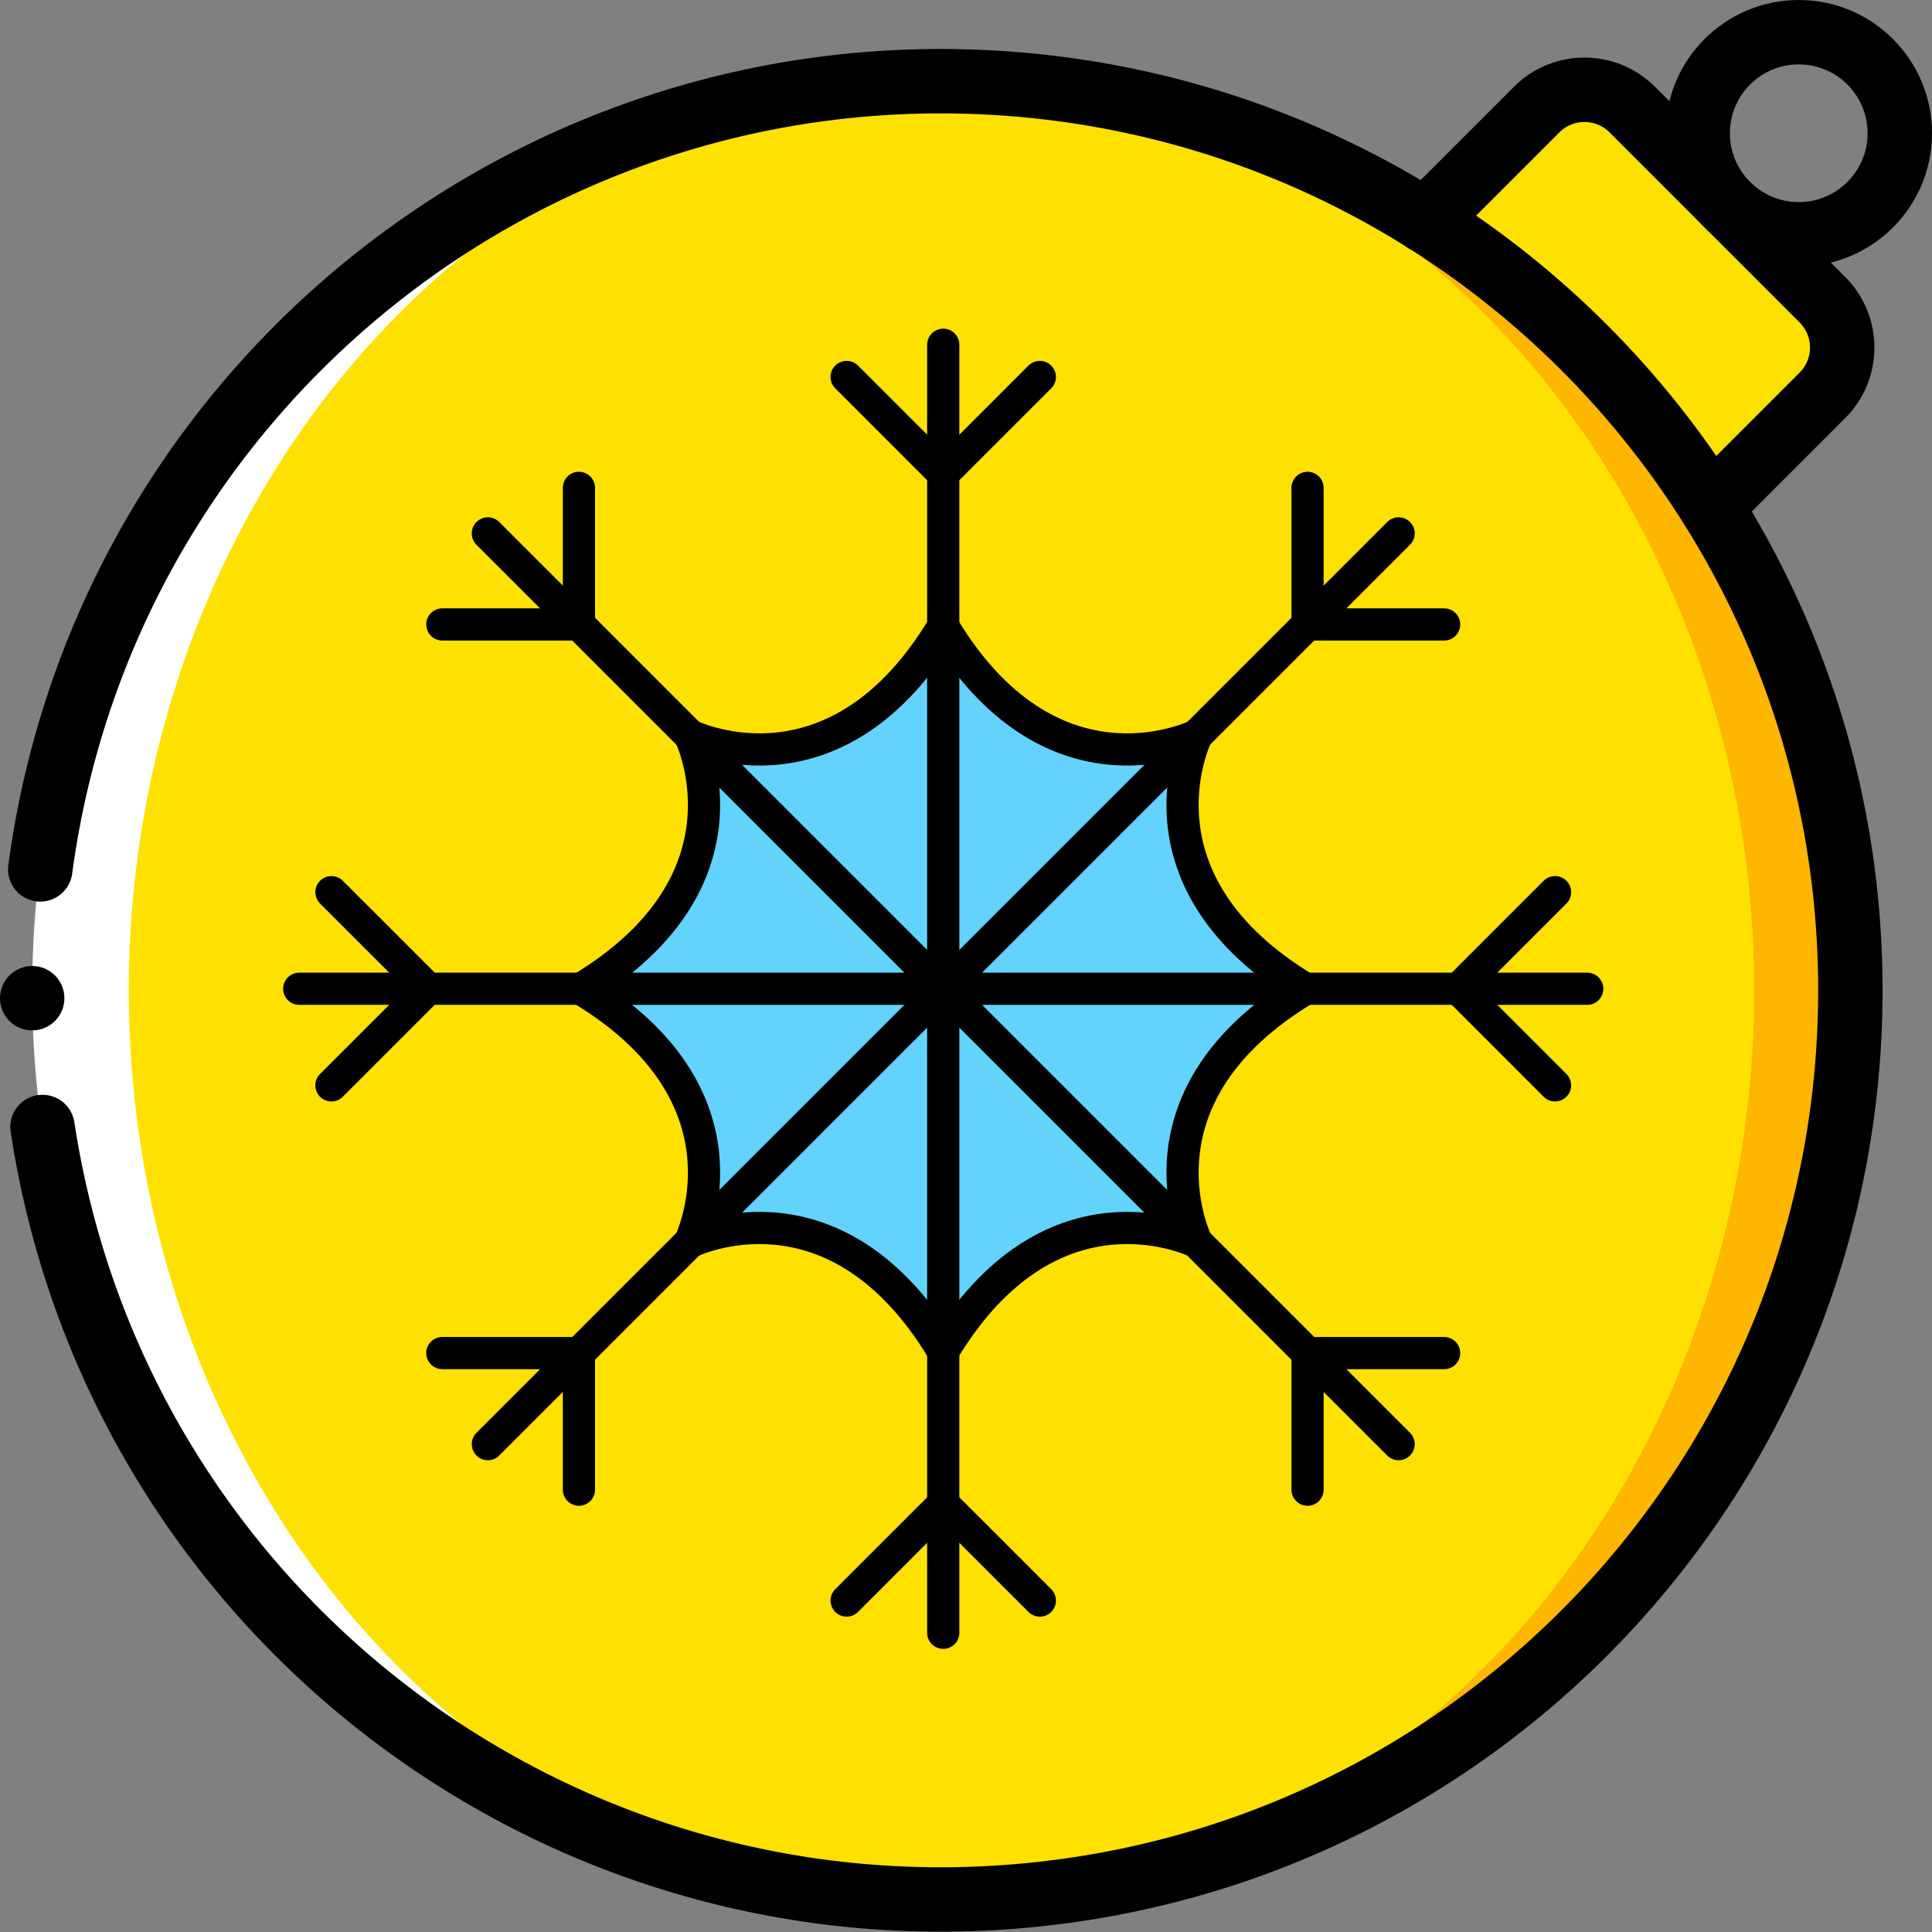<?xml version="1.0" ?><svg height="60px" version="1.1" viewBox="0 0 60 60" width="60px" xmlns="http://www.w3.org/2000/svg" xmlns:xlink="http://www.w3.org/1999/xlink"><rect x="0" y="0" width="60" height="60" fill="#808080" stroke="none"/><title/><desc/><defs/><g fill="none" fill-rule="evenodd" id="Page-1" stroke="none" stroke-width="1"><g id="003---Bauble" transform="translate(0, 1)"><g fill-rule="nonzero" id="Colour" transform="translate(1, 1)"><path d="M52.141,13.734 L55.602,10.273 C56.415,9.454 56.415,8.133 55.602,7.314 L49.686,1.398 C48.867,0.585 47.546,0.585 46.727,1.398 L43.266,4.859 L52.141,13.734 Z" fill="#FFE100" id="Shape"/><ellipse cx="30.239" cy="28.761" fill="#FFB600" id="Oval" rx="26.239" ry="28.239"/><ellipse cx="26.239" cy="28.761" fill="#FFFFFF" id="Oval" rx="26.239" ry="28.239"/><ellipse cx="28.239" cy="28.761" fill="#FFE100" id="Oval" rx="25.239" ry="28.239"/><path d="M36.17,20.83 L36.16,20.84" fill="#63D3FD" id="Shape"/><path d="M36.16,36.57 C35.92,36.46 31.58,34.49 28.29,39.96 C25.01,34.49 20.67,36.46 20.43,36.57 C20.54,36.33 22.51,31.99 17.04,28.71 C22.51,25.42 20.54,21.08 20.43,20.84 C20.67,20.95 25.01,22.92 28.29,17.46 C31.58,22.92 35.92,20.95 36.16,20.84 C36.05,21.08 34.08,25.42 39.54,28.71 C34.08,31.99 36.05,36.33 36.16,36.57 Z" fill="#63D3FD" id="Shape"/><path d="M36.17,20.83 L36.16,20.84" fill="#63D3FD" id="Shape"/><path d="M20.43,36.57 L20.42,36.58" fill="#63D3FD" id="Shape"/><path d="M20.43,36.57 L20.42,36.58" fill="#63D3FD" id="Shape"/><path d="M20.43,20.84 L20.42,20.83" fill="#63D3FD" id="Shape"/><path d="M20.43,20.84 L20.42,20.83" fill="#63D3FD" id="Shape"/><path d="M36.17,36.58 L36.16,36.57" fill="#63D3FD" id="Shape"/><path d="M36.17,36.58 L36.16,36.57" fill="#63D3FD" id="Shape"/></g><g id="Outline"><path d="M53.141,14.734 L56.602,11.273 C57.415,10.454 57.415,9.133 56.602,8.314 L50.686,2.398 C49.867,1.585 48.546,1.585 47.727,2.398 L44.266,5.859" id="Shape" stroke="#000000" stroke-linecap="round" stroke-linejoin="round" stroke-width="2"/><circle cx="55.862" cy="3.138" id="Oval" r="3.138" stroke="#000000" stroke-linecap="round" stroke-linejoin="round" stroke-width="2"/><path d="M43.435,15.565 L29.239,29.761" id="Shape" stroke="#000000" stroke-linecap="round" stroke-linejoin="round"/><path d="M40.607,14.151 L40.607,18.393" id="Shape" stroke="#000000" stroke-linecap="round" stroke-linejoin="round"/><path d="M44.849,18.393 L40.607,18.393" id="Shape" stroke="#000000" stroke-linecap="round" stroke-linejoin="round"/><path d="M15.151,43.849 L29.347,29.653" id="Shape" stroke="#000000" stroke-linecap="round" stroke-linejoin="round"/><path d="M13.737,41.021 L17.979,41.021" id="Shape" stroke="#000000" stroke-linecap="round" stroke-linejoin="round"/><path d="M17.979,45.263 L17.979,41.021" id="Shape" stroke="#000000" stroke-linecap="round" stroke-linejoin="round"/><path d="M29.293,9.707 L29.293,29.784" id="Shape" stroke="#000000" stroke-linecap="round" stroke-linejoin="round"/><path d="M26.293,10.707 L29.293,13.707" id="Shape" stroke="#000000" stroke-linecap="round" stroke-linejoin="round"/><path d="M32.293,10.707 L29.293,13.707" id="Shape" stroke="#000000" stroke-linecap="round" stroke-linejoin="round"/><path d="M29.293,49.707 L29.293,29.63" id="Shape" stroke="#000000" stroke-linecap="round" stroke-linejoin="round"/><path d="M26.293,48.707 L29.293,45.707" id="Shape" stroke="#000000" stroke-linecap="round" stroke-linejoin="round"/><path d="M32.293,48.707 L29.293,45.707" id="Shape" stroke="#000000" stroke-linecap="round" stroke-linejoin="round"/><path d="M15.151,15.565 L29.347,29.761" id="Shape" stroke="#000000" stroke-linecap="round" stroke-linejoin="round"/><path d="M13.737,18.393 L17.979,18.393" id="Shape" stroke="#000000" stroke-linecap="round" stroke-linejoin="round"/><path d="M17.979,14.151 L17.979,18.393" id="Shape" stroke="#000000" stroke-linecap="round" stroke-linejoin="round"/><path d="M43.435,43.849 L29.239,29.653" id="Shape" stroke="#000000" stroke-linecap="round" stroke-linejoin="round"/><path d="M40.607,45.263 L40.607,41.021" id="Shape" stroke="#000000" stroke-linecap="round" stroke-linejoin="round"/><path d="M44.849,41.021 L40.607,41.021" id="Shape" stroke="#000000" stroke-linecap="round" stroke-linejoin="round"/><path d="M9.293,29.707 L29.37,29.707" id="Shape" stroke="#000000" stroke-linecap="round" stroke-linejoin="round"/><path d="M10.293,32.707 L13.293,29.707" id="Shape" stroke="#000000" stroke-linecap="round" stroke-linejoin="round"/><path d="M10.293,26.707 L13.293,29.707" id="Shape" stroke="#000000" stroke-linecap="round" stroke-linejoin="round"/><path d="M49.293,29.707 L29.216,29.707" id="Shape" stroke="#000000" stroke-linecap="round" stroke-linejoin="round"/><path d="M48.293,32.707 L45.293,29.707" id="Shape" stroke="#000000" stroke-linecap="round" stroke-linejoin="round"/><path d="M48.293,26.707 L45.293,29.707" id="Shape" stroke="#000000" stroke-linecap="round" stroke-linejoin="round"/><path d="M37.17,21.83 L37.16,21.84" id="Shape" stroke="#000000" stroke-linecap="round" stroke-linejoin="round"/><path d="M37.16,37.57 C36.92,37.46 32.58,35.49 29.29,40.96 C26.01,35.49 21.67,37.46 21.43,37.57 C21.54,37.33 23.51,32.99 18.04,29.71 C23.51,26.42 21.54,22.08 21.43,21.84 C21.67,21.95 26.01,23.92 29.29,18.46 C32.58,23.92 36.92,21.95 37.16,21.84 C37.05,22.08 35.08,26.42 40.54,29.71 C35.08,32.99 37.05,37.33 37.16,37.57 Z" id="Shape" stroke="#000000" stroke-linecap="round" stroke-linejoin="round"/><path d="M37.17,21.83 L37.16,21.84" id="Shape" stroke="#000000" stroke-linecap="round" stroke-linejoin="round"/><path d="M21.43,37.57 L21.42,37.58" id="Shape" stroke="#000000" stroke-linecap="round" stroke-linejoin="round"/><path d="M21.43,37.57 L21.42,37.58" id="Shape" stroke="#000000" stroke-linecap="round" stroke-linejoin="round"/><path d="M21.43,21.84 L21.42,21.83" id="Shape" stroke="#000000" stroke-linecap="round" stroke-linejoin="round"/><path d="M21.43,21.84 L21.42,21.83" id="Shape" stroke="#000000" stroke-linecap="round" stroke-linejoin="round"/><path d="M37.17,37.58 L37.16,37.57" id="Shape" stroke="#000000" stroke-linecap="round" stroke-linejoin="round"/><path d="M37.17,37.58 L37.16,37.57" id="Shape" stroke="#000000" stroke-linecap="round" stroke-linejoin="round"/><path d="M1.32,34 C3.547,48.646 16.716,59.08 31.484,57.899 C46.251,56.717 57.594,44.323 57.464,29.508 C57.335,14.694 45.777,2.5 30.991,1.577 C16.205,0.654 3.221,11.317 1.25,26" id="Shape" stroke="#000000" stroke-linecap="round" stroke-linejoin="round" stroke-width="2"/><circle cx="1" cy="30" fill="#000000" fill-rule="nonzero" id="Oval" r="1"/></g></g></g></svg>